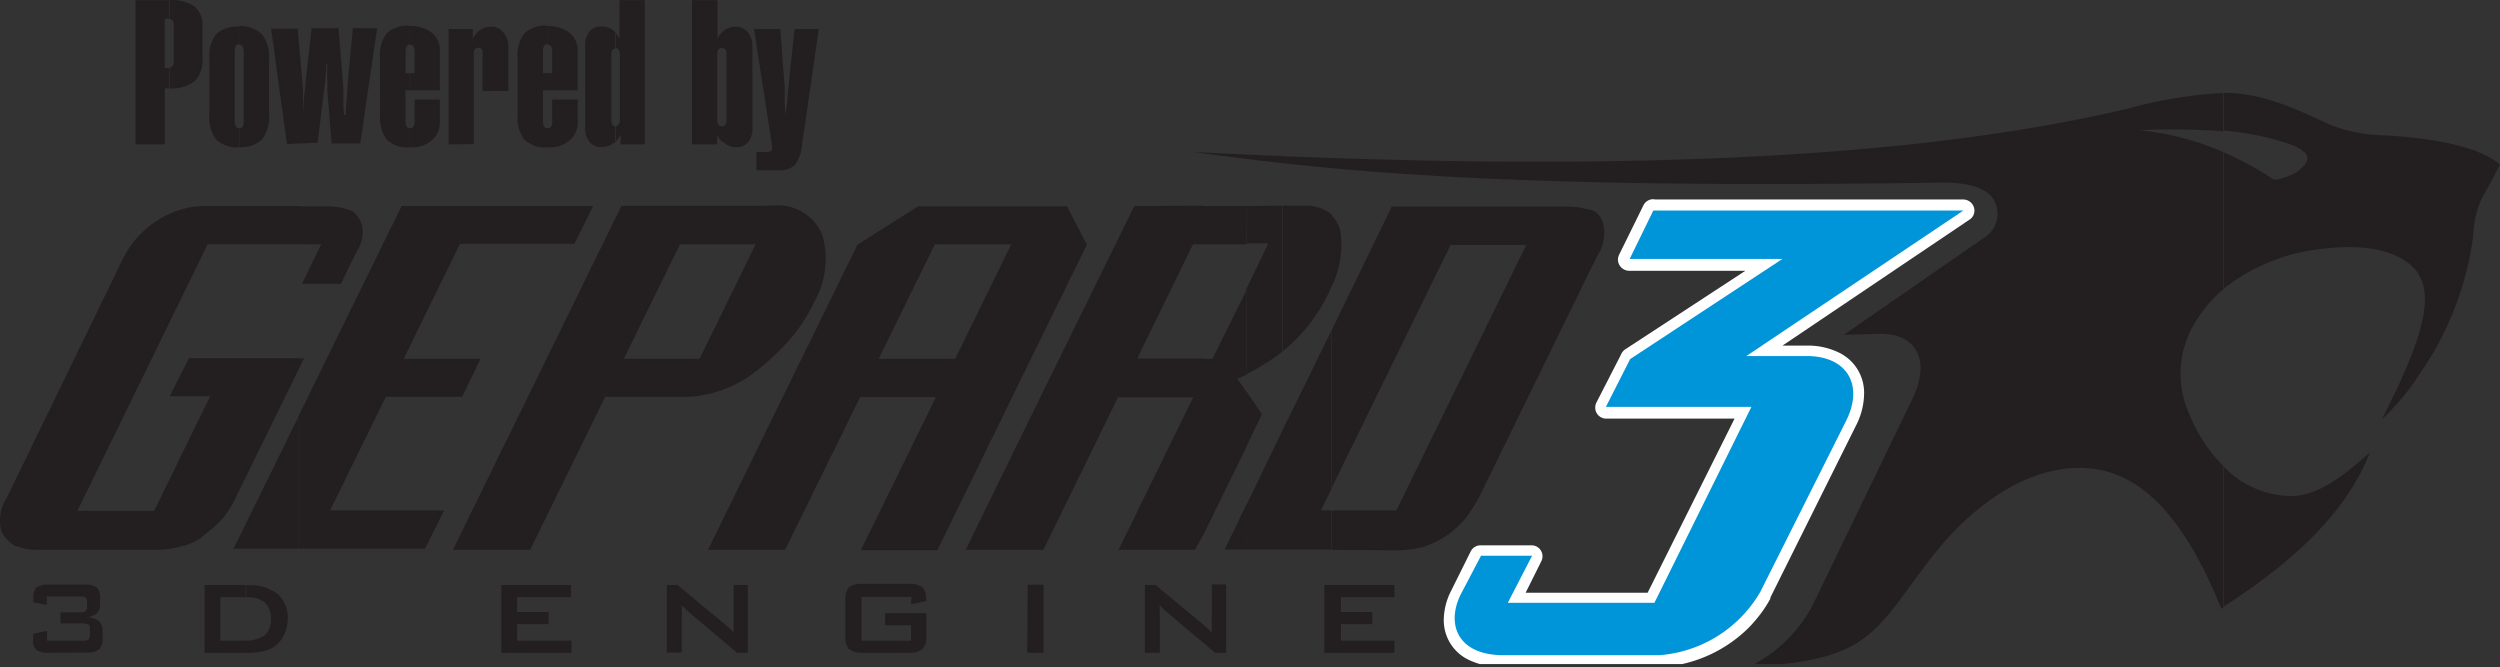 <svg xmlns="http://www.w3.org/2000/svg" xmlns:xlink="http://www.w3.org/1999/xlink" viewBox="0 0 206.16 55.01"><rect x="0" y="0" width="206.16" height="55.01" fill="#333333" stroke="none"/><defs><style>.cls-1{fill:none;}.cls-2{clip-path:url(#clip-path);}.cls-3{fill:#231f20;}.cls-3,.cls-6{fill-rule:evenodd;}.cls-4{clip-path:url(#clip-path-2);}.cls-5{fill:#fff;}.cls-6{fill:#0094d9;}</style><clipPath id="clip-path" transform="translate(-0.01 -0.17)"><rect class="cls-1" width="209.55" height="54.93"/></clipPath><clipPath id="clip-path-2" transform="translate(-0.01 -0.17)"><rect class="cls-1" width="206.16" height="54.93"/></clipPath></defs><title>Asset 1</title><g id="Layer_2" data-name="Layer 2"><g id="Layer_1-2" data-name="Layer 1"><g class="cls-2"><path class="cls-3" d="M183.35,7.83h.35c3,.07,5.59,1.3,8.52,2.65a12.89,12.89,0,0,0,4.51.85c4.34.27,7.83,1,9.44,2.42-.53,1-1,1.91-1.54,2.87a7.77,7.77,0,0,0-.66,2.93A25.83,25.83,0,0,1,199.55,31a20,20,0,0,1-3.12,3.75c3.66-7.18,4.66-11,2.19-12.88-1.3-1-3.51-1.57-6.71-1.22A15.79,15.79,0,0,0,183.35,24V12.71a28,28,0,0,1,4.2,2.29,5.13,5.13,0,0,0,1.94-.69c1.26-1,1.09-1.67-1-2.37a22.76,22.76,0,0,0-5.16-1Zm0,30.78a7.86,7.86,0,0,0,5.76,2.47c2.09-.11,4.1-1.6,6.32-3.59-1.59,4.16-5.29,8.39-12.08,12.72Zm-84.8-25.9c33.73,1.74,59.08.65,77-3.6a36.56,36.56,0,0,1,7.84-1.28V11a57,57,0,0,0-6.92-.09,22.77,22.77,0,0,1,6.92,1.82V24a10.67,10.67,0,0,0-2.32,2.69,8.06,8.06,0,0,0-.48,7.72,12.75,12.75,0,0,0,2.8,4.23v11.6a1.37,1.37,0,0,1-.2.13C180.62,44,177.55,40,173.55,39c-4.44-1.09-9.91,1.42-14.51,7.46-3.49,4.54-4.49,7.16-9.91,8.16a24.81,24.81,0,0,1-4.71.45,11.78,11.78,0,0,0,5-4.86l8.29-17.13c1.56-3.25.31-5.47-2.8-5.38l-2.86.09,11.84-8.2a2.33,2.33,0,0,0,.3-3.28l0,0c-.78-.78-2.23-1.12-4.25-1.08-35.59.54-49.5-.89-61.36-2.5" transform="translate(-0.01 -0.17)"/><path class="cls-3" d="M59.55,11.87V10.59a.31.31,0,0,0,.28-.13.74.74,0,0,0,.09-.46V4.71a.74.74,0,0,0-.09-.46c0-.08-.15-.11-.28-.11V2.84a1.21,1.21,0,0,1,.24-.21,1.5,1.5,0,0,1,.87-.25,1.23,1.23,0,0,1,1,.42,1.87,1.87,0,0,1,.4,1.2v6.7a1.8,1.8,0,0,1-.35,1.19,1.2,1.2,0,0,1-1,.42A1.42,1.42,0,0,1,59.8,12l-.2-.17m6.55.28a3.08,3.08,0,0,1-.6,1.67,1.81,1.81,0,0,1-1.34.43H62.39V12.7h.88a.55.55,0,0,0,.31-.07.27.27,0,0,0,.09-.24.61.61,0,0,0,0-.19,2.74,2.74,0,0,0-.07-.5L62.19,2.56h2.17l.36,4.8v.9A9.84,9.84,0,0,0,64.8,9.7h0c0-.35.08-.71.12-1.11s.07-.87.13-1.45l.48-4.58h2Zm-6.6-9.29v1.3a.35.35,0,0,0-.3.14.72.72,0,0,0-.09.43V10a.65.65,0,0,0,.09.43.37.37,0,0,0,.3.16v1.28a1.87,1.87,0,0,1-.39-.61h0v.82H57.07V.18h2.11V3.37h0a1.5,1.5,0,0,1,.37-.53m-8.81,9V10.59a.34.34,0,0,0,.29-.16.72.72,0,0,0,.1-.43V4.71a.8.8,0,0,0-.1-.43.3.3,0,0,0-.29-.14V2.84a1.58,1.58,0,0,1,.35.53h0V.18h2.09v11.9h-2v-.82h0a2.19,2.19,0,0,1-.39.61m0-9v1.3a.33.33,0,0,0-.28.11.81.81,0,0,0-.09.46V10a.9.9,0,0,0,.09.46.31.31,0,0,0,.28.13v1.28a.92.92,0,0,1-.24.13,1.49,1.49,0,0,1-.93.29,1.14,1.14,0,0,1-1-.42,1.7,1.7,0,0,1-.35-1.19V4a1.84,1.84,0,0,1,.35-1.24,1.21,1.21,0,0,1,1-.4,1.41,1.41,0,0,1,.87.25.75.75,0,0,1,.26.21m-5.57,9.49V10.74a.31.31,0,0,0,.28-.13.9.9,0,0,0,.09-.46V8.37h2.1v1.78A2,2,0,0,1,47,11.74a2.61,2.61,0,0,1-1.82.59m0-4.71V6.2h.37V4.4a.78.78,0,0,0-.08-.4.34.34,0,0,0-.28-.13V2.32A3,3,0,0,1,47,2.88a1.9,1.9,0,0,1,.65,1.5V7.62Zm0-5.3v1.5a.4.4,0,0,0-.31.13,1.16,1.16,0,0,0-.08.45V6.2h.39V7.62h-.39v2.53a1,1,0,0,0,.08.46.37.37,0,0,0,.31.13v1.59a2.55,2.55,0,0,1-1.91-.63,3,3,0,0,1-.57-2.09V5a3,3,0,0,1,.57-2.1,2.55,2.55,0,0,1,1.89-.61Zm-11.37,10V10.74a.28.28,0,0,0,.29-.13.82.82,0,0,0,.1-.46V8.37h2.08v1.78a2,2,0,0,1-.65,1.59,2.61,2.61,0,0,1-1.82.59m0-4.71V6.2h.39V4.4A.79.79,0,0,0,34.1,4a.33.33,0,0,0-.29-.13V2.32a2.83,2.83,0,0,1,1.82.56,1.84,1.84,0,0,1,.65,1.5V7.62ZM37,12.08V2.56H39v.81h0a1.65,1.65,0,0,1,.62-.74,1.45,1.45,0,0,1,.86-.25,1.2,1.2,0,0,1,1,.42A1.75,1.75,0,0,1,41.93,4V7.68H39.8v-3a.9.9,0,0,0-.06-.46.38.38,0,0,0-.3-.11.37.37,0,0,0-.29.14.79.79,0,0,0-.07.43v7.37ZM33.82,2.32v1.5a.33.33,0,0,0-.27.18.87.87,0,0,0-.09.45V6.2h.37V7.62h-.38v2.53a.9.9,0,0,0,.09.46.31.31,0,0,0,.28.13v1.59a2.55,2.55,0,0,1-1.91-.63,3.12,3.12,0,0,1-.56-2.09V5a3,3,0,0,1,.56-2.1,2.55,2.55,0,0,1,1.89-.61Zm-14.09,10V10.74a.34.34,0,0,0,.3-.13,1,1,0,0,0,.08-.46V4.4A.87.87,0,0,0,20,4a.31.31,0,0,0-.28-.13V2.32A2.56,2.56,0,0,1,21.61,3a3,3,0,0,1,.59,2V9.58a3,3,0,0,1-.59,2.09,2.52,2.52,0,0,1-1.88.63m3.94-.25-1.3-9.52h2.18L25,7.46V9.65H25a22.6,22.6,0,0,1,.18-2.34V7.18l.53-4.69h2.21l.41,4.93v.8c0,.48,0,1,.07,1.43h.13c0-.71.08-1.43.14-2.17a1.5,1.5,0,0,0,0-.3l.44-4.69h2L29.72,12H27.36L27,7.65a6.31,6.31,0,0,0,0-.82,12.82,12.82,0,0,1,0-1.39h-.08a17.07,17.07,0,0,1-.16,2h0l-.56,4.5ZM14.34,5.13V2.37a.89.89,0,0,0-.12-.55,1.17,1.17,0,0,0-.26-.1V.18a3.39,3.39,0,0,1,2.1.52,2,2,0,0,1,.65,1.62V4.88a2.62,2.62,0,0,1-.65,2,3.33,3.33,0,0,1-2.1.59V5.78a.51.51,0,0,0,.26-.14.76.76,0,0,0,.12-.51m5.39-2.81v1.5h0a.29.29,0,0,0-.27.13.87.87,0,0,0-.09.45v5.75a.9.9,0,0,0,.09.46.33.33,0,0,0,.29.13v1.59h0a2.52,2.52,0,0,1-1.89-.63,3,3,0,0,1-.59-2.09V5a3,3,0,0,1,.55-2,2.51,2.51,0,0,1,1.89-.63ZM14,1.72a1.61,1.61,0,0,0-.31,0h-.1V5.79H14V7.45h-.4v4.63H11.18V.18H14Z" transform="translate(-0.01 -0.17)"/></g><g class="cls-4"><path class="cls-3" d="M109.22,54V48.41H115v1h-4.41v1.23h2.58v1h-2.58V53H115v1ZM20.27,54V53a2.8,2.8,0,0,0,1.52-.41,1.66,1.66,0,0,0,.56-1.39,1.76,1.76,0,0,0-.46-1.31,2,2,0,0,0-1.34-.46h-.24v-1h.24a3.58,3.58,0,0,1,2.36.74,2.56,2.56,0,0,1,.83,2,3.14,3.14,0,0,1-.33,1.41,2.4,2.4,0,0,1-.92,1,2.62,2.62,0,0,1-.9.32,6.09,6.09,0,0,1-1.28.11m74.11,0v-5.6h.88l4,3.32.36.3c.09.11.2.2.28.31v-.67a1.61,1.61,0,0,1,0-.31v-3h1.18V54h-.9l-4.11-3.46c-.09-.09-.19-.16-.27-.25a1.29,1.29,0,0,1-.19-.21,4,4,0,0,0,0,.49V54Zm-9.66-5.62h1.31V54H84.72Zm-9.58,1H71.06V53h4.08V51.73H73v-1h3.4v1.94a1.39,1.39,0,0,1-.3,1A1.5,1.5,0,0,1,75,54H71.15A1.67,1.67,0,0,1,70,53.67a1.48,1.48,0,0,1-.28-1v-3A1.59,1.59,0,0,1,70,48.61a1.68,1.68,0,0,1,1.11-.29H75a1.68,1.68,0,0,1,1.09.29,1.39,1.39,0,0,1,.3,1v.13L75.14,50ZM55,54V48.41h.88l4,3.32c.13.11.24.22.35.3a4.12,4.12,0,0,1,.28.31V48.41h1.17V54h-.89L56.7,50.54a1.48,1.48,0,0,1-.25-.25,1.1,1.1,0,0,1-.22-.21,4,4,0,0,1,0,.49,2.67,2.67,0,0,1,0,.4v3ZM41.35,54V48.41H47.1v1H42.65v1.23h2.6v1h-2.6V53h4.49v1ZM20.27,48.41v1H18.18V53h2.09v1H16.88V48.41ZM4,54a1.67,1.67,0,0,1-1-.24,1.09,1.09,0,0,1-.26-.86v-.46l1.15-.24V53h3a.72.72,0,0,0,.43-.1.68.68,0,0,0,.11-.42V52.1c0-.22,0-.36-.14-.42a.82.82,0,0,0-.4-.1H5v-.92H6.64a.64.64,0,0,0,.44-.11.55.55,0,0,0,.11-.41v-.28a.65.65,0,0,0-.11-.41.68.68,0,0,0-.44-.09H3.87v.69l-1.11-.22v-.34A1.15,1.15,0,0,1,3,48.62a1.75,1.75,0,0,1,1-.24H7a1.67,1.67,0,0,1,1,.24,1.11,1.11,0,0,1,.26.87V50a1,1,0,0,1-.24.72,1.36,1.36,0,0,1-.85.34,1.78,1.78,0,0,1,1,.33,1.11,1.11,0,0,1,.3.8v.61a1.17,1.17,0,0,1-.3.93,1.69,1.69,0,0,1-1,.26Z" transform="translate(-0.01 -0.17)"/><path class="cls-3" d="M109.78,45.51V42.26h5.38l10.71-21.89h-6.24L109.78,40.5v-13l5-10.3h14.54l.93.07c.19.06.37.08.5.12l.35.07a1.87,1.87,0,0,1,.4.13,1.72,1.72,0,0,1,.72,1.08,3.27,3.27,0,0,1-.48,2.56l-9.54,19.5a12.26,12.26,0,0,1-1.26,2.08,7.84,7.84,0,0,1-1.69,1.56,7.46,7.46,0,0,1-2,.94,10.07,10.07,0,0,1-2.19.24Zm0-21.63a7.93,7.93,0,0,0,.78-4.57,2.77,2.77,0,0,0-.78-1.43Zm0-6v6c-.09.2-.18.37-.26.57a14.1,14.1,0,0,1-3.06,4.12c-.24.2-.45.39-.69.56v-12h1.78a3.3,3.3,0,0,1,2.26.72m0,9.58-4,8.14v9.91h4V42.26h-.87l.87-1.76Zm-4-10.3v12a12.77,12.77,0,0,1-1.44,1,14.86,14.86,0,0,1-1.58.91V24l1.8-3.75h-1.8V17.16Zm0,18.44v9.91h-3v-3.7Zm-3,1.38,1.26-2.62-1.26-1.87Zm0-16.63h-3.6V17.16h3.6Zm0,3.75v7c-.23.11-.5.21-.76.33l.76,1.1V37l-3.6,7.35V29.76H100Zm0,17.68L101,45.48h1.82Zm-3.6-24.62v3.19h-.82l-4.6,9.41h5.42v14.6l-.66,1.18h-6.3l6.16-12.58h-6.2L86.05,45.51H84.64V35.29l8.91-18.13ZM84.64,30.54l5-10.19L88,17.18H84.64Zm0-13.36V30.54l-7.33,15H71l6.19-12.62H70.94L64.75,45.51l7.72-15.75h6.31l4.62-9.44H77.1L64.75,45.51h-1.5V35.58l7.47-15.23,5-3.17Zm0,18.11-5,10.22h5ZM63.25,30.05a21,21,0,0,0,2-2,13.42,13.42,0,0,0,1.84-2.86,7.19,7.19,0,0,0,.72-5.69,4,4,0,0,0-4.08-2.38h-.48Zm0-12.91V30.05l-.62.52a10,10,0,0,1-5.8,2.32H49.92L43.73,45.51l7.72-15.75H57.7l4.62-9.44H56.08L43.73,45.51h-.58V33.69l8.11-16.55Zm0,18.44L58.4,45.51h4.85Zm-20.1-15.3h4.23l1.54-3.12H43.15ZM24.6,30.72l.48-1H24.6Zm0-10.4h1.89l-1.58,3.26h3.21l1.32-2.71a2.73,2.73,0,0,0,.37-2.3,2.37,2.37,0,0,0-.74-1l-.89-.28-1-.11H24.6Zm18.55-3.16v3.12H37.94L33.3,29.76h6.34l-1.52,3.13H31.83l-4.6,9.37h9.4l-1.57,3.16H24.6V34.53l8.53-17.37Zm0,16.53L37.36,45.51h5.79ZM.55,41.26A3.31,3.31,0,0,0,.14,44a2.69,2.69,0,0,0,1.11,1.18l.73.21a4.15,4.15,0,0,0,1.11.12H13a7.7,7.7,0,0,0,2.13-.33,4,4,0,0,0,1.85-1,9.13,9.13,0,0,0,1.54-1.44A9.73,9.73,0,0,0,19.55,41L24.6,30.71v-1h-9L14,32.84h3.34L12.72,42.3H6.39l10.75-22H24.6V17.16H16.82A7.07,7.07,0,0,0,13,18.35a7.73,7.73,0,0,0-2.84,3.13Zm24.07-6.73V45.42H19.27Z" transform="translate(-0.01 -0.17)"/></g><g class="cls-2"><path class="cls-5" d="M136.43,16.62h25.49a.93.93,0,0,1,.91.91.88.88,0,0,1-.39.74L147,28.67h2a5.82,5.82,0,0,1,2.6.55,3.67,3.67,0,0,1,2.13,3.45,5.87,5.87,0,0,1-.68,2.62L146,49.45v.09a9.71,9.71,0,0,1-.78,1.22,12.35,12.35,0,0,1-1,1.17,11.29,11.29,0,0,1-7.24,3.25H124a6.32,6.32,0,0,1-2.84-.58,3.61,3.61,0,0,1-2.09-3.35,5.4,5.4,0,0,1,.59-2.33l1.63-3.28a.91.91,0,0,1,.83-.5h4.2a.9.9,0,0,1,.89.91h0a.92.92,0,0,1-.11.43l-1.28,2.57h10.06l7.17-14.36H132.44a.9.9,0,0,1-.88-.92h0a.92.92,0,0,1,.11-.43l2-3.9A1,1,0,0,1,134,29l9.94-6.5h-9.6a.94.94,0,0,1-.91-.92,1.05,1.05,0,0,1,.11-.43l2-4.06a.91.91,0,0,1,.89-.49" transform="translate(-0.01 -0.17)"/><path class="cls-6" d="M136.35,17.53h25.57l-17.9,12H149c3.32,0,4.72,2.37,3.26,5.32L145.16,49a10.55,10.55,0,0,1-8.31,5.2H124c-3.75,0-4.76-2.5-3.54-5L122.14,46h4.21l-2,3.88h12.09l8-16.16h-12l2-3.94L147,21.52h-12.6Z" transform="translate(-0.01 -0.17)"/></g></g></g></svg>